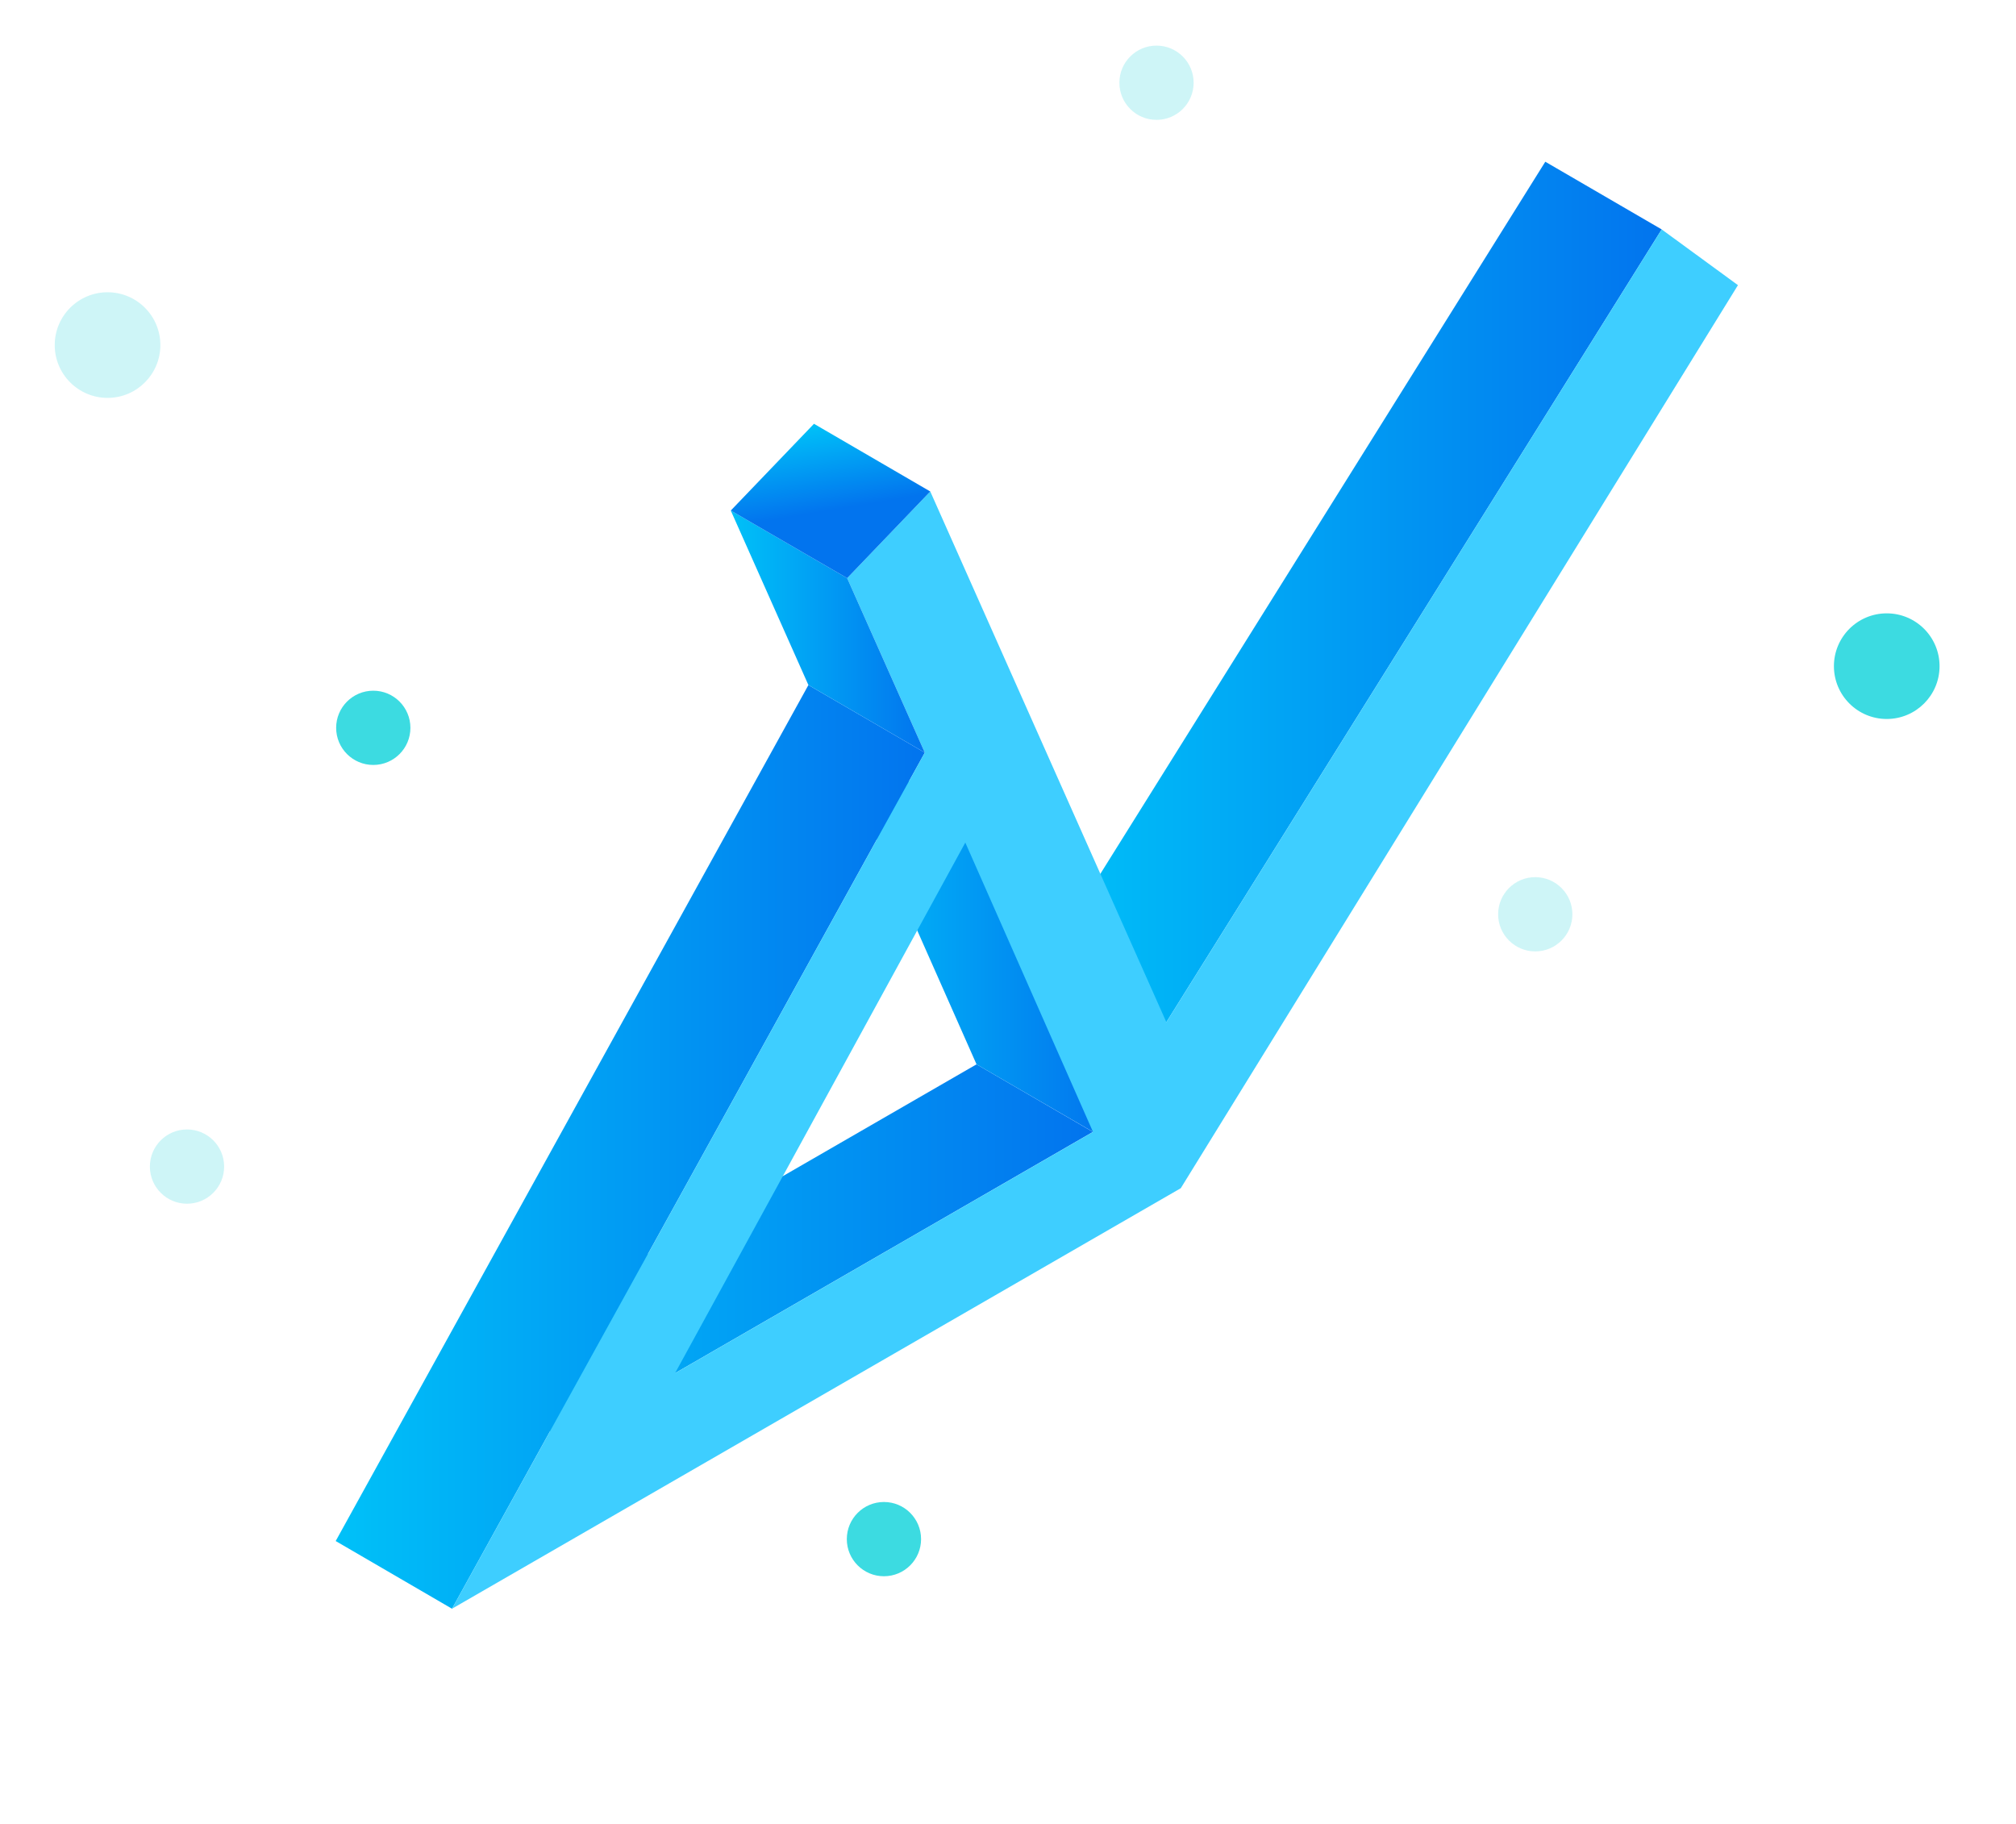 <?xml version="1.0" encoding="UTF-8"?>
<svg width="221px" height="200px" viewBox="0 0 221 200" version="1.1" xmlns="http://www.w3.org/2000/svg" xmlns:xlink="http://www.w3.org/1999/xlink">
    <!-- Generator: Sketch 55.2 (78181) - https://sketchapp.com -->
    <title>pic_haluoyewu_haluozhuliche_chanpinjieshao_zhinengdianchi</title>
    <desc>Created with Sketch.</desc>
    <defs>
        <linearGradient x1="0%" y1="49.995%" x2="100%" y2="49.995%" id="linearGradient-1">
            <stop stop-color="#00C1F8" offset="0%"></stop>
            <stop stop-color="#0274EE" offset="100%"></stop>
        </linearGradient>
        <linearGradient x1="0%" y1="50.012%" x2="100%" y2="50.012%" id="linearGradient-2">
            <stop stop-color="#00C1F8" offset="0%"></stop>
            <stop stop-color="#0274EE" offset="100%"></stop>
        </linearGradient>
        <linearGradient x1="0%" y1="50%" x2="100%" y2="50%" id="linearGradient-3">
            <stop stop-color="#00C1F8" offset="0%"></stop>
            <stop stop-color="#0274EE" offset="100%"></stop>
        </linearGradient>
        <linearGradient x1="0%" y1="50%" x2="100%" y2="50%" id="linearGradient-4">
            <stop stop-color="#00C1F8" offset="0%"></stop>
            <stop stop-color="#0274EE" offset="100%"></stop>
        </linearGradient>
        <linearGradient x1="0%" y1="50%" x2="100%" y2="50%" id="linearGradient-5">
            <stop stop-color="#00C1F8" offset="0%"></stop>
            <stop stop-color="#0274EE" offset="100%"></stop>
        </linearGradient>
        <linearGradient x1="39.415%" y1="1.111%" x2="51.303%" y2="55.802%" id="linearGradient-6">
            <stop stop-color="#00C1F8" offset="0%"></stop>
            <stop stop-color="#0274EE" offset="100%"></stop>
        </linearGradient>
    </defs>
    <g id="ui升级" stroke="none" stroke-width="1" fill="none" fill-rule="evenodd">
        <g id="哈啰助力车" transform="translate(-698, -3162)" fill-rule="nonzero">
            <g id="资源-43" transform="translate(698, 3162)">
                <g id="编组" transform="translate(36, 17)">
                    <polygon id="路径" fill="url(#linearGradient-1)" points="91.86 95.06 79.1 87.64 133.4 0.73 146.16 8.15"></polygon>
                    <polygon id="路径" fill="url(#linearGradient-2)" points="25.61 140.69 12.85 133.28 71.05 99.68 83.81 107.09"></polygon>
                    <polygon id="路径" fill="url(#linearGradient-3)" points="85.55 108.09 71.05 99.68 55.12 63.71 67.87 71.12"></polygon>
                    <polygon id="路径" fill="url(#linearGradient-4)" points="13.55 159.36 0.8 151.94 52.62 58.1 65.38 65.51"></polygon>
                    <path d="M91.86,95.06 L146.16,8.15 L154.52,14.26 L93.44,113.26 L13.55,159.36 L65.38,65.51 L56.87,46.38 L65.98,36.88 L91.86,95.06 Z M38,133.54 L83.82,107.09 L69.82,75.37 L38,133.54 L38,133.54 Z" id="形状" fill="#3ECEFF"></path>
                    <polygon id="路径" fill="url(#linearGradient-5)" points="65.38 65.51 52.62 58.1 44.11 38.97 56.87 46.38"></polygon>
                    <polygon id="路径" fill="url(#linearGradient-6)" points="56.87 46.38 44.11 38.97 53.23 29.46 65.98 36.88"></polygon>
                </g>
                <circle id="椭圆形" fill="#3CDBE1" cx="206.83" cy="73.03" r="5.79"></circle>
                <circle id="椭圆形" fill="#3CDBE1" opacity="0.25" cx="11.79" cy="37.83" r="5.79"></circle>
                <circle id="椭圆形" fill="#3CDBE1" opacity="0.25" cx="168.3" cy="100.23" r="4.07"></circle>
                <circle id="椭圆形" fill="#3CDBE1" opacity="0.25" cx="20.5" cy="127.89" r="4.07"></circle>
                <circle id="椭圆形" fill="#3CDBE1" cx="40.92" cy="79.79" r="4.07"></circle>
                <circle id="椭圆形" fill="#3CDBE1" cx="96.9" cy="168.73" r="4.07"></circle>
                <circle id="椭圆形" fill="#3CDBE1" opacity="0.25" cx="126.78" cy="9.07" r="4.07"></circle>
            </g>
        </g>
    </g>
</svg>